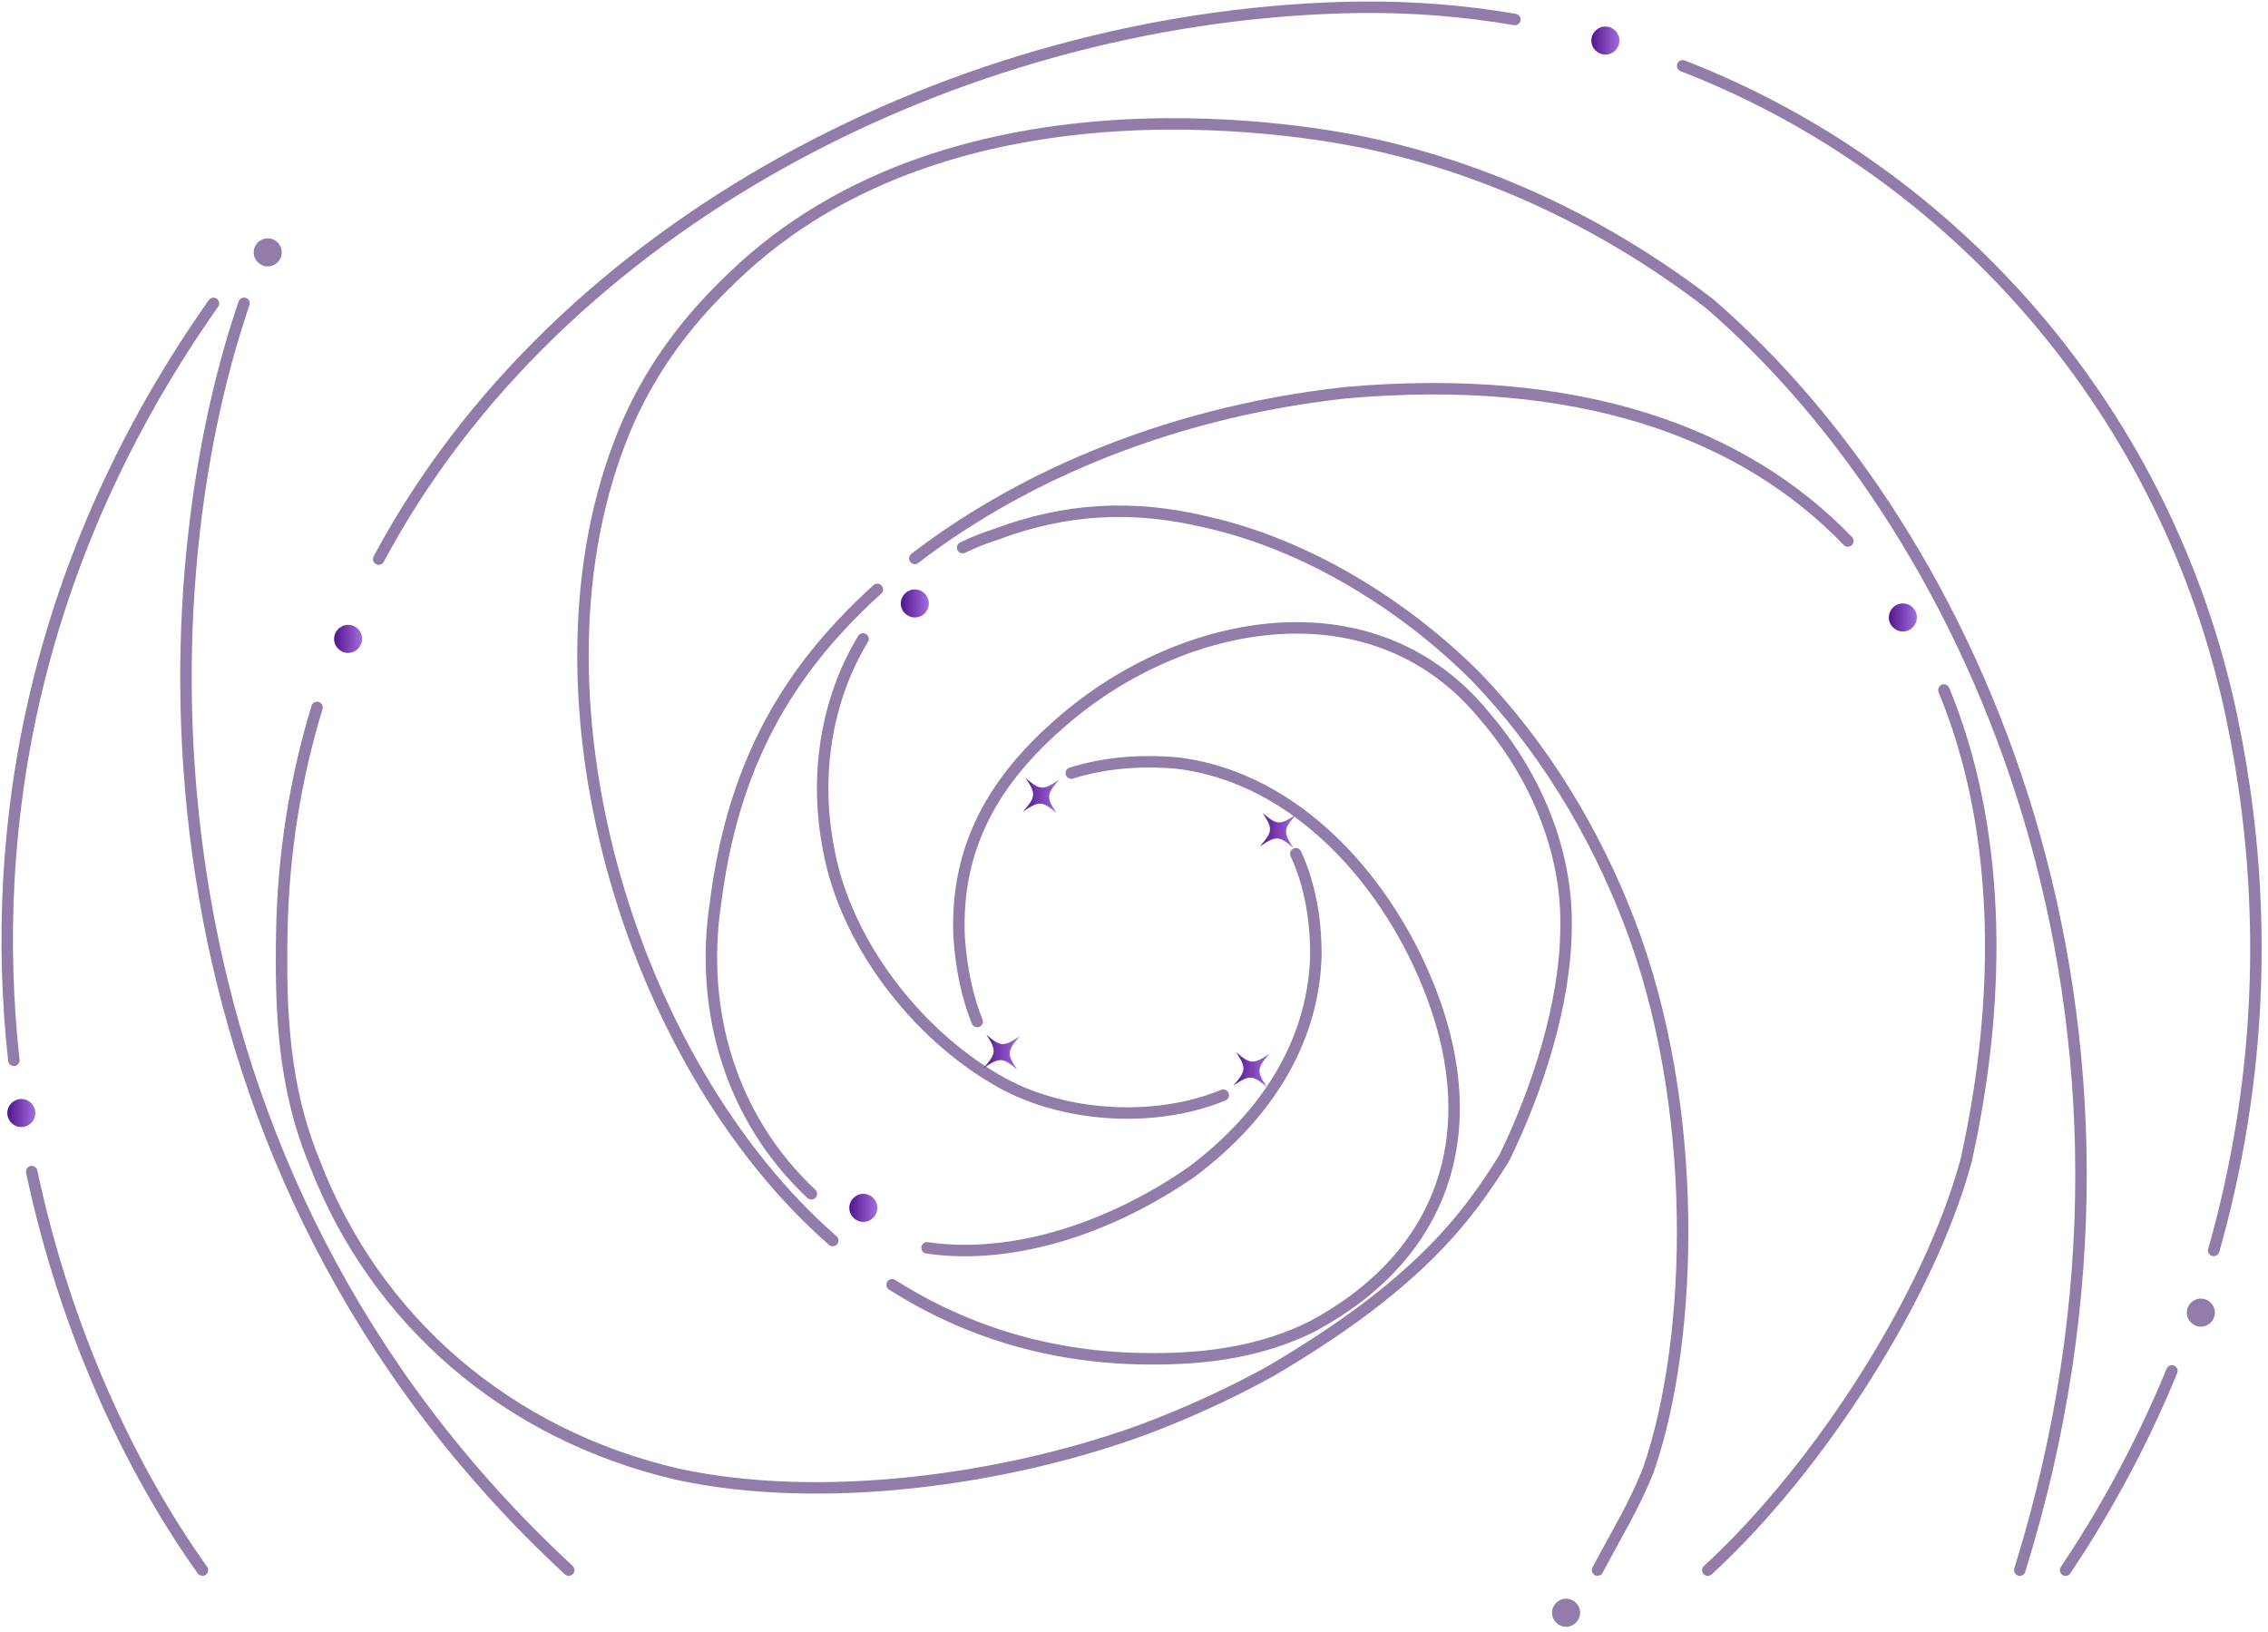 <svg width="314" height="226" viewBox="0 0 314 226" fill="none" xmlns="http://www.w3.org/2000/svg">
<path d="M300.699 189.806C295.96 201.321 290.534 210.594 285.977 217.395" stroke="#927CA9" stroke-width="1.587" stroke-linecap="round" stroke-linejoin="round"/>
<path d="M232.957 9.111C270.891 23.822 300.107 57.32 308.946 99.138C312.623 116.539 313.588 135.651 310.405 155.451C309.404 161.697 308.053 167.593 306.486 173.128" stroke="#927CA9" stroke-width="1.587" stroke-linecap="round" stroke-linejoin="round"/>
<path d="M52.43 77.409C77.233 30.937 132.614 2.588 185.91 1.056C186.694 1.032 187.478 1.02 188.261 1.008C195.568 0.924 202.743 1.502 209.724 2.696" stroke="#927CA9" stroke-width="1.587" stroke-linecap="round" stroke-linejoin="round"/>
<path d="M135.29 141.438C133.879 137.954 133.084 134.023 132.782 129.621C132.276 117.165 137.69 107.868 147.215 99.729C163.819 85.416 190.382 80.243 205.768 99.403C212.617 107.446 217.054 117.925 216.813 128.512C216.741 138.991 212.834 150.952 208.276 160.298C203.043 168.762 196.001 178.071 175.804 189.901C170.342 192.927 164.096 195.761 158.417 197.883C139.45 204.865 113.839 208.458 93.787 204.105C70.455 198.703 51.97 183.015 43.506 160.852C39.261 150.53 38.803 140.088 39.02 128.946C39.225 118.045 40.925 107.687 43.892 97.944" stroke="#927CA9" stroke-width="1.587" stroke-linecap="round" stroke-linejoin="round"/>
<path d="M115.295 171.753C86.898 146.949 71.73 95.496 86.392 59.791C90.962 48.65 97.98 41.728 101.368 38.448C132.465 8.363 183.409 18.552 189.486 19.855C199.591 22.025 217.545 27.343 236.645 42.006C273.819 74.069 303.264 141.498 279.631 217.393" stroke="#927CA9" stroke-width="1.587" stroke-linecap="round" stroke-linejoin="round"/>
<path d="M148.319 107.038C152.672 105.675 157.495 105.193 162.8 105.627C179.717 107.556 192.511 122.509 198.238 137.738C205.545 157.044 199.794 173.937 181.683 183.644C174.882 187.045 167.358 188.178 159.279 188.13C146.305 188.106 134.295 184.729 123.516 177.88" stroke="#927CA9" stroke-width="1.587" stroke-linecap="round" stroke-linejoin="round"/>
<path d="M269.13 95.533C276.751 113.982 277.486 136.857 272.217 160.636C267.225 179.205 251.948 203.165 236.441 217.394" stroke="#927CA9" stroke-width="1.587" stroke-linecap="round" stroke-linejoin="round"/>
<path d="M126.652 77.313C139.771 67.232 159.787 57.321 186.242 54.378C218.485 51.52 241.31 59.816 255.828 74.901" stroke="#927CA9" stroke-width="1.587" stroke-linecap="round" stroke-linejoin="round"/>
<path d="M112.329 165.291C101.368 155.005 96.738 140.186 99.089 124.812C101.043 109.678 106.264 97.367 116.573 86.406C118.02 84.85 119.648 83.235 121.469 81.607" stroke="#927CA9" stroke-width="1.587" stroke-linecap="round" stroke-linejoin="round"/>
<path d="M179.404 118.203C181.31 122.339 182.226 127.187 182.178 132.553C181.732 144.816 174.835 154.861 164.983 162.252C153.987 169.885 140.421 174.528 128.352 172.767" stroke="#927CA9" stroke-width="1.587" stroke-linecap="round" stroke-linejoin="round"/>
<path d="M133.273 75.818C134.732 75.106 136.276 74.492 137.904 73.973C147.526 70.368 156.822 69.837 167.023 72.285C180.842 75.372 194.31 83.692 204.27 93.628C213.603 103.299 220.693 115.044 225.456 127.331C235.452 152.991 234.487 185.428 228.241 203.443C226.372 208.254 223.924 212.209 221.175 217.382" stroke="#927CA9" stroke-width="1.587" stroke-linecap="round" stroke-linejoin="round"/>
<path d="M169.361 151.628C159.679 155.619 146.705 154.703 137.89 149.457C126.676 142.934 117.078 130.369 114.751 117.732C112.713 107.579 114.341 96.919 119.49 88.467" stroke="#927CA9" stroke-width="1.587" stroke-linecap="round" stroke-linejoin="round"/>
<path d="M33.784 41.996C19.616 83.416 18.459 161.505 78.736 217.383" stroke="#927CA9" stroke-width="1.587" stroke-linecap="round" stroke-linejoin="round"/>
<path d="M1.916 146.805C-1.641 114.344 4.665 77.362 29.553 42.007" stroke="#927CA9" stroke-width="1.587" stroke-linecap="round" stroke-linejoin="round"/>
<path d="M28.024 217.383C17.956 203.263 9.045 184.138 4.391 162.216" stroke="#927CA9" stroke-width="1.587" stroke-linecap="round" stroke-linejoin="round"/>
<path d="M146.657 107.94C144.414 109.448 143.992 109.436 142.015 107.735C143.45 109.918 143.413 110.328 141.629 112.366C143.872 110.858 144.294 110.871 146.271 112.571C144.836 110.388 144.873 109.978 146.657 107.94Z" fill="url(#paint0_linear_8360_216319)"/>
<path d="M141.196 143.452C138.953 144.959 138.531 144.947 136.554 143.247C137.989 145.43 137.953 145.84 136.168 147.877C138.411 146.37 138.833 146.382 140.81 148.082C139.375 145.9 139.412 145.49 141.196 143.452Z" fill="url(#paint1_linear_8360_216319)"/>
<path d="M175.778 145.876C173.535 147.383 173.113 147.371 171.136 145.671C172.571 147.854 172.535 148.264 170.75 150.302C172.993 148.794 173.415 148.806 175.392 150.507C173.957 148.324 173.994 147.914 175.778 145.876Z" fill="url(#paint2_linear_8360_216319)"/>
<path d="M179.454 112.763C177.211 114.27 176.789 114.258 174.812 112.558C176.247 114.741 176.21 115.151 174.426 117.188C176.669 115.681 177.091 115.693 179.068 117.393C177.633 115.211 177.669 114.801 179.454 112.763Z" fill="url(#paint3_linear_8360_216319)"/>
<path d="M48.195 90.397C49.267 90.397 50.136 89.528 50.136 88.456C50.136 87.384 49.267 86.514 48.195 86.514C47.123 86.514 46.254 87.384 46.254 88.456C46.254 89.528 47.123 90.397 48.195 90.397Z" fill="url(#paint4_linear_8360_216319)"/>
<path d="M2.953 156.041C4.025 156.041 4.894 155.172 4.894 154.1C4.894 153.027 4.025 152.158 2.953 152.158C1.881 152.158 1.012 153.027 1.012 154.1C1.012 155.172 1.881 156.041 2.953 156.041Z" fill="url(#paint5_linear_8360_216319)"/>
<path d="M119.527 169.173C120.599 169.173 121.469 168.304 121.469 167.232C121.469 166.159 120.599 165.29 119.527 165.29C118.455 165.29 117.586 166.159 117.586 167.232C117.586 168.304 118.455 169.173 119.527 169.173Z" fill="url(#paint6_linear_8360_216319)"/>
<path d="M126.656 85.49C127.728 85.49 128.597 84.62 128.597 83.548C128.597 82.476 127.728 81.607 126.656 81.607C125.584 81.607 124.715 82.476 124.715 83.548C124.715 84.62 125.584 85.49 126.656 85.49Z" fill="url(#paint7_linear_8360_216319)"/>
<path d="M37.066 36.883C38.139 36.883 39.008 36.013 39.008 34.941C39.008 33.869 38.139 33 37.066 33C35.994 33 35.125 33.869 35.125 34.941C35.125 36.013 35.994 36.883 37.066 36.883Z" fill="#927CA9"/>
<path d="M222.262 7.556C223.334 7.556 224.203 6.686 224.203 5.614C224.203 4.542 223.334 3.673 222.262 3.673C221.19 3.673 220.32 4.542 220.32 5.614C220.32 6.686 221.19 7.556 222.262 7.556Z" fill="url(#paint8_linear_8360_216319)"/>
<path d="M216.82 225.23C217.892 225.23 218.762 224.361 218.762 223.289C218.762 222.217 217.892 221.348 216.82 221.348C215.748 221.348 214.879 222.217 214.879 223.289C214.879 224.361 215.748 225.23 216.82 225.23Z" fill="#927CA9"/>
<path d="M263.449 87.43C264.521 87.43 265.39 86.561 265.39 85.489C265.39 84.417 264.521 83.548 263.449 83.548C262.377 83.548 261.508 84.417 261.508 85.489C261.508 86.561 262.377 87.43 263.449 87.43Z" fill="url(#paint9_linear_8360_216319)"/>
<path d="M304.703 183.678C305.775 183.678 306.644 182.809 306.644 181.737C306.644 180.665 305.775 179.795 304.703 179.795C303.631 179.795 302.762 180.665 302.762 181.737C302.762 182.809 303.631 183.678 304.703 183.678Z" fill="#927CA9"/>
<defs>
<linearGradient id="paint0_linear_8360_216319" x1="141.629" y1="110.153" x2="146.657" y2="110.153" gradientUnits="userSpaceOnUse">
<stop stop-color="#54148C"/>
<stop offset="1" stop-color="#A46EDE"/>
</linearGradient>
<linearGradient id="paint1_linear_8360_216319" x1="136.168" y1="145.665" x2="141.196" y2="145.665" gradientUnits="userSpaceOnUse">
<stop stop-color="#54148C"/>
<stop offset="1" stop-color="#A46EDE"/>
</linearGradient>
<linearGradient id="paint2_linear_8360_216319" x1="170.75" y1="148.089" x2="175.778" y2="148.089" gradientUnits="userSpaceOnUse">
<stop stop-color="#54148C"/>
<stop offset="1" stop-color="#A46EDE"/>
</linearGradient>
<linearGradient id="paint3_linear_8360_216319" x1="174.426" y1="114.976" x2="179.454" y2="114.976" gradientUnits="userSpaceOnUse">
<stop stop-color="#54148C"/>
<stop offset="1" stop-color="#A46EDE"/>
</linearGradient>
<linearGradient id="paint4_linear_8360_216319" x1="46.254" y1="88.456" x2="50.136" y2="88.456" gradientUnits="userSpaceOnUse">
<stop stop-color="#54148C"/>
<stop offset="1" stop-color="#A46EDE"/>
</linearGradient>
<linearGradient id="paint5_linear_8360_216319" x1="1.012" y1="154.1" x2="4.894" y2="154.1" gradientUnits="userSpaceOnUse">
<stop stop-color="#54148C"/>
<stop offset="1" stop-color="#A46EDE"/>
</linearGradient>
<linearGradient id="paint6_linear_8360_216319" x1="117.586" y1="167.232" x2="121.469" y2="167.232" gradientUnits="userSpaceOnUse">
<stop stop-color="#54148C"/>
<stop offset="1" stop-color="#A46EDE"/>
</linearGradient>
<linearGradient id="paint7_linear_8360_216319" x1="124.715" y1="83.548" x2="128.597" y2="83.548" gradientUnits="userSpaceOnUse">
<stop stop-color="#54148C"/>
<stop offset="1" stop-color="#A46EDE"/>
</linearGradient>
<linearGradient id="paint8_linear_8360_216319" x1="220.32" y1="5.614" x2="224.203" y2="5.614" gradientUnits="userSpaceOnUse">
<stop stop-color="#54148C"/>
<stop offset="1" stop-color="#A46EDE"/>
</linearGradient>
<linearGradient id="paint9_linear_8360_216319" x1="261.508" y1="85.489" x2="265.39" y2="85.489" gradientUnits="userSpaceOnUse">
<stop stop-color="#54148C"/>
<stop offset="1" stop-color="#A46EDE"/>
</linearGradient>
</defs>
</svg>
